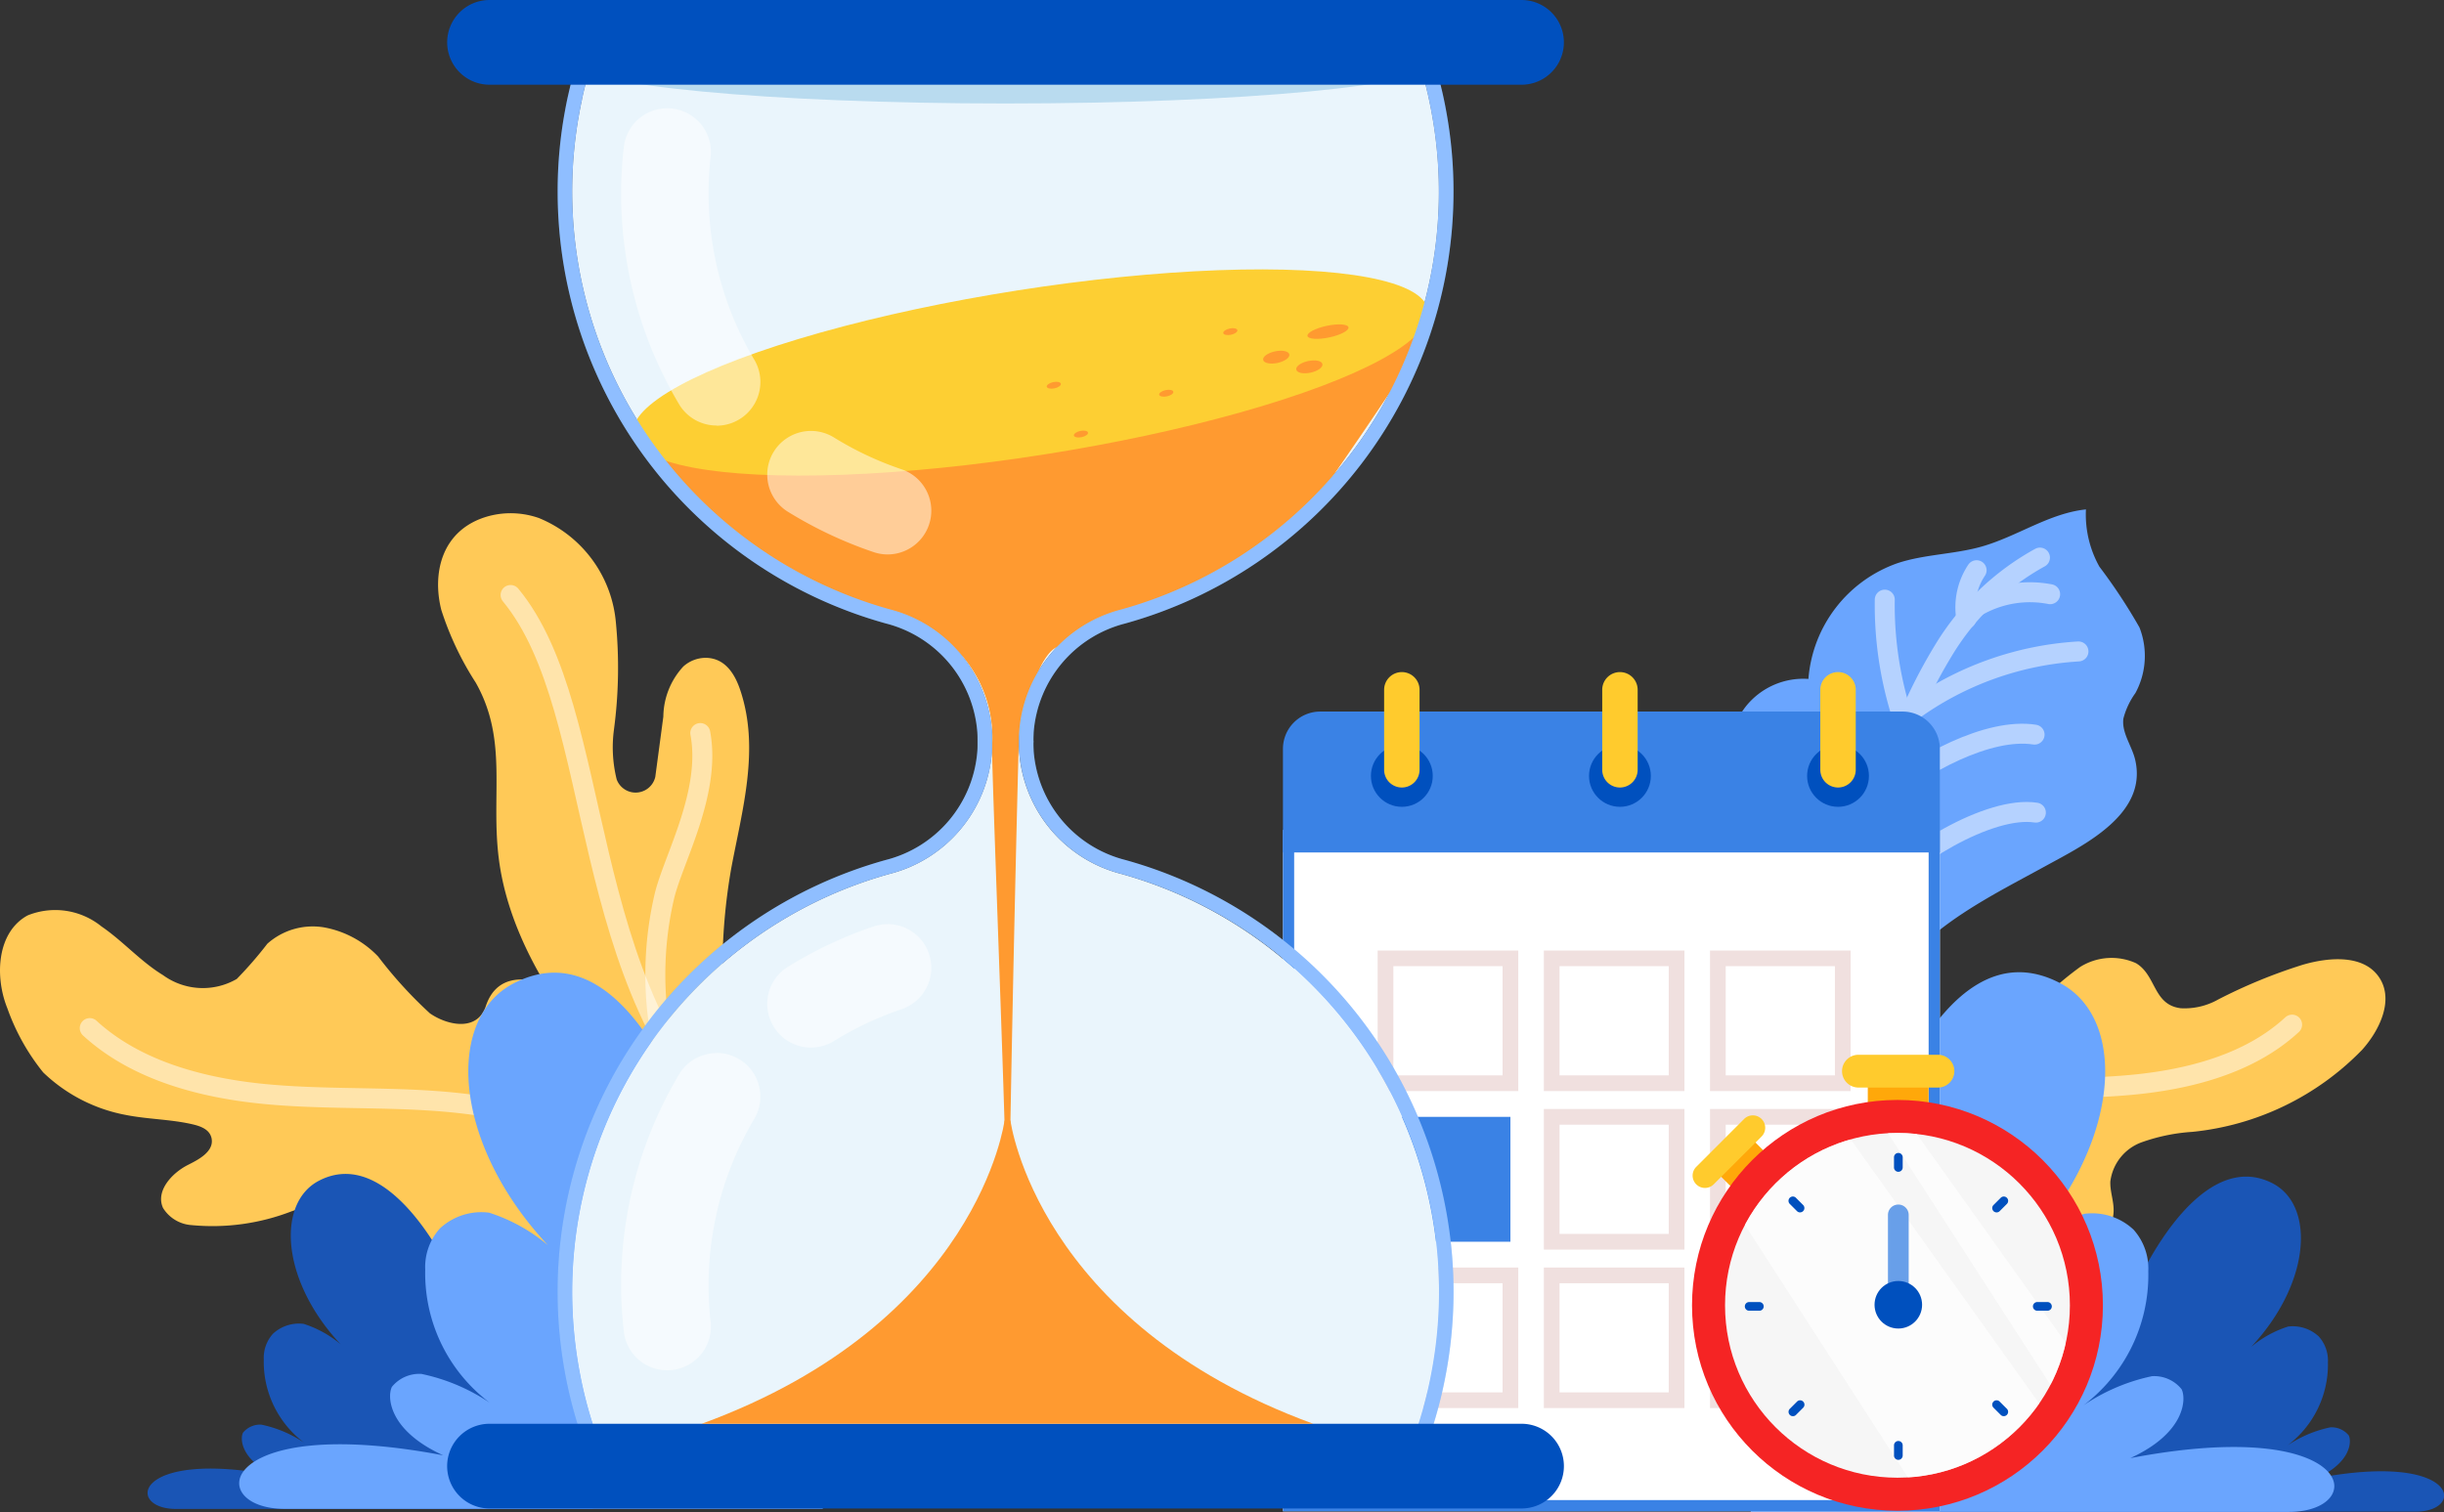 <svg xmlns="http://www.w3.org/2000/svg" xmlns:xlink="http://www.w3.org/1999/xlink" width="108.969" height="67.429" viewBox="0 0 108.969 67.429">
  <rect x="0" y="0" width="108.969" height="67.429" fill="#333333" stroke="none"/>
  <defs>
    <clipPath id="clip-path">
      <circle id="Ellipse_353" data-name="Ellipse 353" cx="7.688" cy="7.688" r="7.688" fill="none"/>
    </clipPath>
  </defs>
  <g id="No_Timetable" data-name="No Timetable" transform="translate(-6.569 -17.25)">
    <g id="Group_2131" data-name="Group 2131" transform="translate(1.101 17.25)">
      <g id="Group_2174" data-name="Group 2174" transform="translate(5.468 0)">
        <g id="Group_2136" data-name="Group 2136" transform="translate(0 22.718)">
          <g id="Group_2131-2" data-name="Group 2131" transform="translate(70.762 19.997)">
            <path id="Path_1659" data-name="Path 1659" d="M424.174,351.046a20.012,20.012,0,0,1,5.939-6.858,25.738,25.738,0,0,1,6.441-3.789c2.04-.758,2.493,1.025,4.14,1.634a3.148,3.148,0,0,0,3.049-.965,14.823,14.823,0,0,1,2.412-2.2,2.639,2.639,0,0,1,2.49-.172c.916.538.76,1.86,2,2.011a3.043,3.043,0,0,0,1.673-.393,23.646,23.646,0,0,1,3.759-1.544c1.189-.349,2.73-.465,3.417.567.659.99.033,2.333-.76,3.22a12.247,12.247,0,0,1-7.57,3.663,8.311,8.311,0,0,0-2.285.473,2.145,2.145,0,0,0-1.375,1.744c-.016.42.142.83.147,1.251.015,1.166-1.137,2.038-2.274,2.3-2.927.67-4.833-1.9-7.586-2.3-3.121-.447-7.925.04-10.092,2.668" transform="translate(-424.174 -338.458)" fill="#ffc957"/>
            <path id="Path_1660" data-name="Path 1660" stroke="#fff" d="M440.3,356.128a20.433,20.433,0,0,1,11.2-5.221c2.608-.338,5.252-.176,7.871-.413s5.334-.944,7.22-2.69" fill="none" transform="translate(-435.157 -344.823)" stroke-linecap="round" stroke-linejoin="round" stroke-width="0.891" opacity="0.5"/>
          </g>
          <g id="Group_2133" data-name="Group 2133" transform="translate(76.941 0)">
            <path id="Path_1661" data-name="Path 1661" d="M450.126,304.972c1.559-.9,3.233-2.156,2.791-4.068-.145-.627-.608-1.2-.528-1.838a3.381,3.381,0,0,1,.538-1.144,3.478,3.478,0,0,0,.18-2.926,24.79,24.79,0,0,0-1.787-2.71,4.774,4.774,0,0,1-.6-2.553c-1.647.173-3.069,1.212-4.663,1.661-1.219.343-2.521.337-3.724.732a5.957,5.957,0,0,0-3.986,5.167,3.281,3.281,0,0,0-2.793,1.229,4.258,4.258,0,0,0-.847,3.2c.718,4.637,3.1,8.324,6.157,11.763-.664-.748,1.374-3.073,1.769-3.526,1.714-1.968,4.065-3.1,6.313-4.336C449.3,305.429,449.708,305.213,450.126,304.972Z" transform="translate(-434.657 -289.733)" fill="#6aa5fe"/>
            <g id="Group_2132" data-name="Group 2132" transform="translate(3.334 2.149)" opacity="0.5">
              <path id="Path_1662" data-name="Path 1662" d="M454.977,311.852a11.936,11.936,0,0,1,.767-5.959,23.354,23.354,0,0,1,2.432-5.382,11.518,11.518,0,0,1,4.241-4.039" transform="translate(-451.738 -296.472)" fill="none" stroke="#fff" stroke-linecap="round" stroke-linejoin="round" stroke-width="0.891"/>
              <path id="Path_1663" data-name="Path 1663" d="M456.9,302.35a16.245,16.245,0,0,0,.925,5.647" transform="translate(-453.14 -300.475)" fill="none" stroke="#fff" stroke-linecap="round" stroke-linejoin="round" stroke-width="0.891"/>
              <path id="Path_1664" data-name="Path 1664" d="M460.677,312.259a14.082,14.082,0,0,1,7.429-2.665" transform="translate(-455.711 -305.409)" fill="none" stroke="#fff" stroke-linecap="round" stroke-linejoin="round" stroke-width="0.891"/>
              <path id="Path_1665" data-name="Path 1665" d="M445.109,320.433c2.555.812,2.987,4.42,3.147,5.441" transform="translate(-445.109 -312.79)" fill="none" stroke="#fff" stroke-linecap="round" stroke-linejoin="round" stroke-width="0.891"/>
              <path id="Path_1666" data-name="Path 1666" d="M456.418,323.964c1.758-1.522,4.784-3.148,6.832-2.828" transform="translate(-452.811 -313.242)" fill="none" stroke="#fff" stroke-linecap="round" stroke-linejoin="round" stroke-width="0.891"/>
              <path id="Path_1667" data-name="Path 1667" d="M455.252,335.885c1.4-1.864,5.215-4.141,7.262-3.822" transform="translate(-452.017 -320.69)" fill="none" stroke="#fff" stroke-linecap="round" stroke-linejoin="round" stroke-width="0.891"/>
              <path id="Path_1668" data-name="Path 1668" d="M468.659,298.238a2.982,2.982,0,0,0-.457,2.162" transform="translate(-460.805 -297.675)" fill="none" stroke="#fff" stroke-linecap="round" stroke-linejoin="round" stroke-width="0.891"/>
              <path id="Path_1669" data-name="Path 1669" d="M469.832,301.968a4.73,4.73,0,0,1,3.247-.535" transform="translate(-461.946 -299.801)" fill="none" stroke="#fff" stroke-linecap="round" stroke-linejoin="round" stroke-width="0.891"/>
            </g>
          </g>
          <g id="Group_2135" data-name="Group 2135" transform="translate(0 0.168)">
            <path id="Path_1670" data-name="Path 1670" d="M262.206,349.783c-2.11-5.779-7.518-11.171-12.845-14.248-1.3-.75-3.195-1.318-3.79.474-.383,1.152-1.725.853-2.491.32a19.213,19.213,0,0,1-2.312-2.538,4.436,4.436,0,0,0-2.38-1.291,3.039,3.039,0,0,0-2.556.723,17.561,17.561,0,0,1-1.364,1.572,3.02,3.02,0,0,1-3.291-.172c-1-.61-1.779-1.513-2.743-2.171a3.275,3.275,0,0,0-3.29-.491c-1.36.737-1.484,2.7-.907,4.137a9.685,9.685,0,0,0,1.6,2.865,7.223,7.223,0,0,0,3.7,1.9c.985.194,2,.188,2.982.42.353.084.759.233.829.64.1.588-.625.947-1.049,1.161-.735.37-1.461,1.176-1.119,1.924a1.624,1.624,0,0,0,1.273.765,9.778,9.778,0,0,0,4.489-.627c.881-.272,1.653-.822,2.557-1.056.47-.121,1.673-.174,1.542.619a1.089,1.089,0,0,1-.409.616,4.34,4.34,0,0,0-.565.5,1.3,1.3,0,0,0,.906,2.058,4.674,4.674,0,0,0,2.133-.175,33.045,33.045,0,0,1,14.013-.551,3.573,3.573,0,0,1,2.551,1.409" transform="translate(-223.911 -314.023)" fill="#ffc957"/>
            <path id="Path_1671" data-name="Path 1671" stroke="#fff" d="M265.807,357.437a22.773,22.773,0,0,0-12.512-5.767c-2.908-.365-5.855-.172-8.775-.424s-5.949-1.027-8.06-2.964" fill="none" transform="translate(-232.458 -325.318)" stroke-linecap="round" stroke-linejoin="round" stroke-width="0.891" opacity="0.5"/>
            <g id="Group_2134" data-name="Group 2134" transform="translate(19.532)">
              <path id="Path_1672" data-name="Path 1672" d="M309.791,355.441s-8.021-5.336-10.286-10.748a8.811,8.811,0,0,1,3.593,1.786,43.836,43.836,0,0,0,5.789,5.78C309.154,353.152,309.453,354.2,309.791,355.441Z" transform="translate(-294.926 -322.875)" fill="#fcccb1" opacity="0.25"/>
              <path id="Path_1673" data-name="Path 1673" d="M299.711,307.023c-.3-1.884-1.131-3.755-1.457-5.671a26.156,26.156,0,0,1-.036-9.21c.484-2.6,1.288-5.323.407-7.955-.234-.7-.665-1.454-1.572-1.447a1.5,1.5,0,0,0-.97.387,3.348,3.348,0,0,0-.89,2.233l-.359,2.689a.9.9,0,0,1-1.716.128l-.007-.021a5.949,5.949,0,0,1-.121-2.208,20.935,20.935,0,0,0,.084-4.819,5.552,5.552,0,0,0-3.424-4.621,3.8,3.8,0,0,0-2.283-.078c-2.07.591-2.489,2.541-2.073,4.176a13.619,13.619,0,0,0,1.534,3.239c1.449,2.559.666,4.991,1.029,7.852C288.625,297.757,294.556,303.615,299.711,307.023Z" transform="translate(-285.149 -276.289)" fill="#ffc957"/>
              <path id="Path_1674" data-name="Path 1674" stroke="#fff" d="M295.283,287.728c4.334,5.244,2.768,17.625,10.321,24.309" fill="none" transform="translate(-292.05 -284.079)" stroke-linecap="round" stroke-linejoin="round" stroke-width="0.891" opacity="0.5"/>
              <path id="Path_1675" data-name="Path 1675" stroke="#fff" d="M317.493,307.033c.5,2.651-1.209,5.626-1.6,7.275a15.375,15.375,0,0,0-.18,6.115" fill="none" transform="translate(-305.802 -297.227)" stroke-linecap="round" stroke-linejoin="round" stroke-width="0.891" opacity="0.5"/>
            </g>
          </g>
          <path id="Path_1676" data-name="Path 1676" d="M252.422,375c-.187-1.06-3.147-7.667-6.573-5.9-2.035,1.051-1.669,4.921,1.51,7.845a4.836,4.836,0,0,0-2.2-1.457,1.7,1.7,0,0,0-1.367.439,1.6,1.6,0,0,0-.411,1.147,4.515,4.515,0,0,0,2.011,3.862,5.4,5.4,0,0,0-2.115-.953.982.982,0,0,0-.823.359c-.131.253-.122,1.2,1.425,1.908-6.308-1.2-6.676,1.492-4.409,1.492h18.6" transform="translate(-231.62 -339.166)" fill="#1a55b5"/>
          <path id="Path_1677" data-name="Path 1677" d="M274.687,350.419c-.3-1.7-3.425-12.364-8.91-9.531-3.258,1.682-2.672,7.878,2.417,12.559a7.74,7.74,0,0,0-3.515-2.332,2.716,2.716,0,0,0-2.189.7,2.566,2.566,0,0,0-.658,1.836,7.227,7.227,0,0,0,3.219,6.182,8.644,8.644,0,0,0-3.385-1.527,1.574,1.574,0,0,0-1.318.575c-.21.4-.2,1.921,2.282,3.054-10.1-1.916-10.688,2.389-7.058,2.389h23.991" transform="translate(-242.873 -319.752)" fill="#6aa5fe"/>
          <path id="Path_1678" data-name="Path 1678" d="M477.16,375c.187-1.06,3.147-7.667,6.573-5.9,2.035,1.051,1.669,4.921-1.509,7.845a4.833,4.833,0,0,1,2.2-1.457,1.7,1.7,0,0,1,1.367.439,1.605,1.605,0,0,1,.411,1.147,4.515,4.515,0,0,1-2.011,3.862,5.4,5.4,0,0,1,2.114-.953.983.983,0,0,1,.824.359c.131.253.122,1.2-1.426,1.908,6.308-1.2,6.677,1.492,4.409,1.492h-18.6" transform="translate(-382.408 -339.046)" fill="#1a55b5"/>
          <path id="Path_1679" data-name="Path 1679" d="M441.748,350.484c.3-1.708,3.425-12.444,8.909-9.593,3.258,1.693,2.672,7.93-2.416,12.641a7.737,7.737,0,0,1,3.515-2.347,2.7,2.7,0,0,1,2.189.707,2.6,2.6,0,0,1,.658,1.848,7.289,7.289,0,0,1-3.22,6.223,8.618,8.618,0,0,1,3.385-1.536,1.57,1.57,0,0,1,1.318.579c.21.407.2,1.934-2.282,3.074,10.1-1.928,10.688,2.4,7.058,2.4H436.871" transform="translate(-358.818 -319.772)" fill="#6aa5fe"/>
          <g id="Group_2148" data-name="Group 2148" transform="translate(57.202 7.256)">
            <g id="Group_2158" data-name="Group 2158" transform="translate(0 0)">
              <g id="Group_2152" data-name="Group 2152">
                <g id="Rectangle_1677" data-name="Rectangle 1677" transform="translate(0 7.043)" fill="#fff" stroke="#3a82e5" stroke-width="0.5">
                  <rect width="29.289" height="30.382" stroke="none"/>
                  <rect x="0.25" y="0.25" width="28.789" height="29.882" fill="none"/>
                </g>
                <path id="Path_1701" data-name="Path 1701" d="M929.92,224.694v4.622H900.631v-4.622a1.662,1.662,0,0,1,1.662-1.662h25.964A1.662,1.662,0,0,1,929.92,224.694Z" transform="translate(-900.631 -221.273)" fill="#3a82e5"/>
                <g id="Group_2151" data-name="Group 2151" transform="translate(3.923)">
                  <g id="Group_2148-2" data-name="Group 2148" transform="translate(19.448)">
                    <circle id="Ellipse_347" data-name="Ellipse 347" cx="1.378" cy="1.378" r="1.378" transform="translate(0 3.251)" fill="#0050be"/>
                    <path id="Path_1702" data-name="Path 1702" d="M1088.677,214.432h0a.79.79,0,0,0,.79-.79v-3.567a.79.79,0,0,0-.79-.79h0a.79.79,0,0,0-.79.79v3.567A.79.79,0,0,0,1088.677,214.432Z" transform="translate(-1087.299 -209.286)" fill="#ffcb2d"/>
                  </g>
                  <g id="Group_2149" data-name="Group 2149" transform="translate(9.724)">
                    <circle id="Ellipse_348" data-name="Ellipse 348" cx="1.378" cy="1.378" r="1.378" transform="translate(0 3.251)" fill="#0050be"/>
                    <path id="Path_1703" data-name="Path 1703" d="M1012.678,214.432h0a.79.79,0,0,0,.79-.79v-3.567a.79.79,0,0,0-.79-.79h0a.79.79,0,0,0-.79.79v3.567A.79.79,0,0,0,1012.678,214.432Z" transform="translate(-1011.3 -209.286)" fill="#ffcb2d"/>
                  </g>
                  <g id="Group_2150" data-name="Group 2150">
                    <circle id="Ellipse_349" data-name="Ellipse 349" cx="1.378" cy="1.378" r="1.378" transform="translate(0 3.251)" fill="#0050be"/>
                    <path id="Path_1704" data-name="Path 1704" d="M936.68,214.432h0a.79.79,0,0,0,.79-.79v-3.567a.79.79,0,0,0-.79-.79h0a.79.79,0,0,0-.79.79v3.567A.79.79,0,0,0,936.68,214.432Z" transform="translate(-935.302 -209.286)" fill="#ffcb2d"/>
                  </g>
                </g>
              </g>
              <g id="Group_2157" data-name="Group 2157" transform="translate(4.573 12.765)">
                <g id="Group_2153" data-name="Group 2153">
                  <rect id="Rectangle_1678" data-name="Rectangle 1678" width="5.569" height="5.569" transform="translate(20.387 5.569) rotate(180)" fill="none" stroke="#f0e0df" stroke-miterlimit="10" stroke-width="0.7"/>
                  <rect id="Rectangle_1679" data-name="Rectangle 1679" width="5.569" height="5.569" transform="translate(12.978 5.569) rotate(180)" fill="none" stroke="#f0e0df" stroke-miterlimit="10" stroke-width="0.7"/>
                  <rect id="Rectangle_1680" data-name="Rectangle 1680" width="5.569" height="5.569" transform="translate(5.569 5.569) rotate(180)" fill="none" stroke="#f0e0df" stroke-miterlimit="10" stroke-width="0.7"/>
                </g>
                <g id="Group_2155" data-name="Group 2155" transform="translate(0 7.069)">
                  <rect id="Rectangle_1681" data-name="Rectangle 1681" width="5.569" height="5.569" transform="translate(20.387 5.569) rotate(180)" fill="none" stroke="#f0e0df" stroke-miterlimit="10" stroke-width="0.7"/>
                  <rect id="Rectangle_1682" data-name="Rectangle 1682" width="5.569" height="5.569" transform="translate(12.978 5.569) rotate(180)" fill="none" stroke="#f0e0df" stroke-miterlimit="10" stroke-width="0.7"/>
                  <rect id="Rectangle_1683" data-name="Rectangle 1683" width="5.569" height="5.569" transform="translate(5.569 5.569) rotate(180)" fill="#3a82e5"/>
                </g>
                <g id="Group_2156" data-name="Group 2156" transform="translate(0 14.138)">
                  <rect id="Rectangle_1684" data-name="Rectangle 1684" width="5.569" height="5.569" transform="translate(20.387 5.569) rotate(180)" fill="none" stroke="#f0e0df" stroke-miterlimit="10" stroke-width="0.7"/>
                  <rect id="Rectangle_1685" data-name="Rectangle 1685" width="5.569" height="5.569" transform="translate(12.978 5.569) rotate(180)" fill="none" stroke="#f0e0df" stroke-miterlimit="10" stroke-width="0.7"/>
                  <rect id="Rectangle_1686" data-name="Rectangle 1686" width="5.569" height="5.569" transform="translate(5.569 5.569) rotate(180)" fill="none" stroke="#f0e0df" stroke-miterlimit="10" stroke-width="0.7"/>
                </g>
              </g>
            </g>
            <g id="Group_2173" data-name="Group 2173" transform="translate(18.239 17.065)">
              <g id="Group_2161" data-name="Group 2161" transform="translate(0.028 0)">
                <g id="Group_2159" data-name="Group 2159" transform="translate(6.661)">
                  <rect id="Rectangle_1687" data-name="Rectangle 1687" width="2.71" height="1.785" transform="translate(1.148 0.999)" fill="#ffa80a"/>
                  <path id="Path_1705" data-name="Path 1705" d="M1099.728,344.122h-3.545a.731.731,0,0,1-.731-.731h0a.731.731,0,0,1,.731-.731h3.545a.731.731,0,0,1,.731.731h0A.731.731,0,0,1,1099.728,344.122Z" transform="translate(-1095.452 -342.66)" fill="#ffcb2d"/>
                </g>
                <g id="Group_2160" data-name="Group 2160" transform="translate(0 2.703)">
                  <rect id="Rectangle_1688" data-name="Rectangle 1688" width="2.161" height="1.524" transform="translate(1.065 2.531) rotate(-45)" fill="#ffa80a"/>
                  <path id="Path_1706" data-name="Path 1706" d="M1046.469,364.728l-2.135,2.134a.551.551,0,0,1-.779,0h0a.551.551,0,0,1,0-.779l2.134-2.135a.551.551,0,0,1,.779,0h0A.551.551,0,0,1,1046.469,364.728Z" transform="translate(-1043.395 -363.787)" fill="#ffcb2d"/>
                </g>
              </g>
              <g id="Group_2172" data-name="Group 2172" transform="translate(0 2.015)">
                <g id="Group_2162" data-name="Group 2162">
                  <circle id="Ellipse_350" data-name="Ellipse 350" cx="9.16" cy="9.16" r="9.16" fill="#f52424"/>
                  <circle id="Ellipse_351" data-name="Ellipse 351" cx="8.667" cy="8.667" r="8.667" transform="translate(0.493 0.493)" fill="#f52424"/>
                  <circle id="Ellipse_352" data-name="Ellipse 352" cx="7.688" cy="7.688" r="7.688" transform="translate(1.472 1.471)" fill="#f6f6f6"/>
                </g>
                <g id="Group_2164" data-name="Group 2164" transform="translate(1.472 1.471)" opacity="0.71">
                  <g id="Group_2163" data-name="Group 2163" clip-path="url(#clip-path)">
                    <path id="Path_1707" data-name="Path 1707" d="M1049.028,364.514l11.653,18.058,5.265-4.528-11.53-16.163Z" transform="translate(-1049.751 -362.909)" fill="#fff"/>
                    <path id="Path_1708" data-name="Path 1708" d="M1097.564,345.946,1109.218,364l.677-2.264-11.53-16.163Z" transform="translate(-1092.077 -348.69)" fill="#fff"/>
                  </g>
                </g>
                <g id="Group_2171" data-name="Group 2171" transform="translate(2.355 2.363)">
                  <g id="Group_2169" data-name="Group 2169">
                    <g id="Group_2165" data-name="Group 2165" transform="translate(6.65)">
                      <path id="Path_1709" data-name="Path 1709" d="M1113.749,377.715a.193.193,0,0,1-.193-.193v-.454a.193.193,0,1,1,.387,0v.454A.194.194,0,0,1,1113.749,377.715Z" transform="translate(-1113.555 -376.874)" fill="#0050be"/>
                      <path id="Path_1710" data-name="Path 1710" d="M1113.749,478.111a.193.193,0,0,1-.193-.193v-.454a.193.193,0,1,1,.387,0v.454A.194.194,0,0,1,1113.749,478.111Z" transform="translate(-1113.555 -464.424)" fill="#0050be"/>
                    </g>
                    <g id="Group_2166" data-name="Group 2166" transform="translate(1.948 1.948)">
                      <path id="Path_1711" data-name="Path 1711" d="M1077.319,392.8a.192.192,0,0,1-.137-.057l-.321-.321a.193.193,0,1,1,.273-.274l.321.321a.193.193,0,0,1-.137.33Z" transform="translate(-1076.805 -392.096)" fill="#0050be"/>
                      <path id="Path_1712" data-name="Path 1712" d="M1148.31,463.795a.192.192,0,0,1-.137-.057l-.321-.321a.193.193,0,0,1,.273-.274l.321.321a.193.193,0,0,1-.137.33Z" transform="translate(-1138.712 -454.003)" fill="#0050be"/>
                    </g>
                    <g id="Group_2167" data-name="Group 2167" transform="translate(1.948 1.948)">
                      <path id="Path_1713" data-name="Path 1713" d="M1077,463.795a.193.193,0,0,1-.137-.33l.321-.321a.193.193,0,0,1,.274.274l-.321.321A.192.192,0,0,1,1077,463.795Z" transform="translate(-1076.805 -454.003)" fill="#0050be"/>
                      <path id="Path_1714" data-name="Path 1714" d="M1147.989,392.8a.193.193,0,0,1-.137-.33l.321-.321a.193.193,0,1,1,.274.274l-.321.321A.192.192,0,0,1,1147.989,392.8Z" transform="translate(-1138.712 -392.096)" fill="#0050be"/>
                    </g>
                    <g id="Group_2168" data-name="Group 2168" transform="translate(0 6.65)">
                      <path id="Path_1715" data-name="Path 1715" d="M1062.23,429.233h-.454a.193.193,0,0,1,0-.387h.454a.193.193,0,0,1,0,.387Z" transform="translate(-1061.583 -428.846)" fill="#0050be"/>
                      <path id="Path_1716" data-name="Path 1716" d="M1162.626,429.233h-.454a.193.193,0,1,1,0-.387h.454a.193.193,0,0,1,0,.387Z" transform="translate(-1149.133 -428.846)" fill="#0050be"/>
                    </g>
                  </g>
                  <g id="Group_2170" data-name="Group 2170" transform="translate(5.783 2.302)">
                    <path id="Path_1717" data-name="Path 1717" d="M1112.379,399.332h-.924v-4.007a.462.462,0,0,1,.462-.462h0a.462.462,0,0,1,.462.462Z" transform="translate(-1110.857 -394.863)" fill="#689fe9"/>
                    <circle id="Ellipse_354" data-name="Ellipse 354" cx="1.06" cy="1.06" r="1.06" transform="translate(0 3.409)" fill="#0050be"/>
                  </g>
                </g>
              </g>
            </g>
          </g>
        </g>
        <g id="Group_2144" data-name="Group 2144" transform="translate(19.937)">
          <path id="Path_1680" data-name="Path 1680" d="M325.669,200.026a5.437,5.437,0,0,1-4.079-4.838c-.005-.113-.01-.224-.01-.334a.667.667,0,0,1,.005-.1.634.634,0,0,1-.005-.1c0-.111.005-.221.01-.334a5.437,5.437,0,0,1,4.079-4.838,19.988,19.988,0,0,0,14.639-19.252,19.715,19.715,0,0,0-.329-3.616c-.036-.2-.075-.4-.118-.594-.031-.144-.062-.288-.1-.432a.093.093,0,0,0-.005-.026c-.018-.075-.036-.149-.057-.224-.033-.144-.069-.283-.111-.424-.059-.216-.121-.429-.188-.643h-.682c.023.069.046.139.064.208a.2.2,0,0,1,.013.036q.058.181.108.363c.023.08.046.157.064.237.036.126.069.249.1.376.021.08.041.159.057.237.033.129.062.255.087.383.01.044.021.087.028.131,0,.015.008.033.01.051q.046.22.085.44A19.33,19.33,0,0,1,325.5,188.854a6.076,6.076,0,0,0-4.555,5.429c-.008.123-.01.247-.01.37,0,.033,0,.069,0,.1s0,.069,0,.1c0,.123,0,.247.01.37a6.073,6.073,0,0,0,4.555,5.429,19.333,19.333,0,0,1,13.841,22.125,18.814,18.814,0,0,1-1.5,4.694h-35.01a18.912,18.912,0,0,1-1.5-4.7,19.347,19.347,0,0,1,13.844-22.123,6.076,6.076,0,0,0,4.555-5.429c.008-.123.01-.247.01-.37,0-.031,0-.067,0-.1s0-.067,0-.1c0-.123,0-.247-.01-.37a6.079,6.079,0,0,0-4.555-5.429,19.347,19.347,0,0,1-13.844-22.123c.036-.2.077-.4.121-.607,0-.005,0-.01,0-.015.044-.2.087-.391.136-.586,0-.01.005-.021.008-.033.039-.149.077-.3.121-.448,0-.013.008-.023.01-.036.013-.057.031-.116.049-.172.028-.108.062-.213.1-.319a.2.2,0,0,1,.013-.036c.018-.069.041-.139.064-.208h-.681c-.067.213-.129.427-.188.643-.041.141-.077.28-.111.424-.021.075-.039.149-.057.224a.091.091,0,0,0-.005.026c-.036.144-.067.288-.1.432-.044.2-.082.393-.118.594a19.718,19.718,0,0,0-.329,3.616A19.985,19.985,0,0,0,315,189.481a5.434,5.434,0,0,1,4.076,4.838c.008.113.01.224.01.334,0,.033,0,.069,0,.1s0,.069,0,.1c0,.111,0,.221-.01.334A5.434,5.434,0,0,1,315,200.026a19.987,19.987,0,0,0-14.639,19.252,20.012,20.012,0,0,0,2.06,8.844h35.828a20.011,20.011,0,0,0,2.06-8.844A19.99,19.99,0,0,0,325.669,200.026Z" transform="translate(-295.438 -161.676)" fill="#389fe5" opacity="0.2"/>
          <path id="Path_1681" data-name="Path 1681" d="M341.536,219.278a19.244,19.244,0,0,1-.319,3.5,18.813,18.813,0,0,1-1.5,4.694h-35.01a18.912,18.912,0,0,1-1.5-4.7,19.347,19.347,0,0,1,13.844-22.123,6.077,6.077,0,0,0,4.555-5.429c.008-.123.01-.247.01-.37,0-.031,0-.067,0-.1s0-.067,0-.1c0-.123,0-.247-.01-.37a6.079,6.079,0,0,0-4.555-5.429,19.347,19.347,0,0,1-13.844-22.123c.036-.2.077-.4.121-.607,0-.005,0-.01,0-.015.041-.2.087-.391.136-.586,0-.01.005-.021.008-.033.041-.162.082-.321.131-.483s.093-.329.144-.491c.026-.082.051-.165.077-.244H340.6c.026.08.051.162.077.244q.058.181.108.363c.023.08.046.157.064.237.036.126.069.249.1.376.021.08.041.159.057.237.033.129.062.255.087.383.013.059.026.121.039.183q.046.22.085.44a19.33,19.33,0,0,1-13.841,22.123,6.076,6.076,0,0,0-4.555,5.429c-.008.123-.01.247-.01.37,0,.033,0,.069,0,.1s0,.069,0,.1c0,.123,0,.247.01.37a6.073,6.073,0,0,0,4.555,5.429A19.379,19.379,0,0,1,341.536,219.278Z" transform="translate(-297.317 -161.676)" fill="#fff"/>
          <path id="Path_1682" data-name="Path 1682" d="M341.536,219.278a19.244,19.244,0,0,1-.319,3.5,18.813,18.813,0,0,1-1.5,4.694h-35.01a18.912,18.912,0,0,1-1.5-4.7,19.347,19.347,0,0,1,13.844-22.123,6.077,6.077,0,0,0,4.555-5.429c.008-.123.01-.247.01-.37,0-.031,0-.067,0-.1s0-.067,0-.1c0-.123,0-.247-.01-.37a6.079,6.079,0,0,0-4.555-5.429,19.347,19.347,0,0,1-13.844-22.123c.036-.2.077-.4.121-.607,0-.005,0-.01,0-.015.041-.2.087-.391.136-.586,0-.01.005-.021.008-.033.041-.162.082-.321.131-.483s.093-.329.144-.491c.026-.082.051-.165.077-.244H340.6c.026.08.051.162.077.244q.058.181.108.363c.023.08.046.157.064.237.036.126.069.249.1.376.021.08.041.159.057.237.033.129.062.255.087.383.013.059.026.121.039.183q.046.22.085.44a19.33,19.33,0,0,1-13.841,22.123,6.076,6.076,0,0,0-4.555,5.429c-.008.123-.01.247-.01.37,0,.033,0,.069,0,.1s0,.069,0,.1c0,.123,0,.247.01.37a6.073,6.073,0,0,0,4.555,5.429A19.379,19.379,0,0,1,341.536,219.278Z" transform="translate(-297.317 -161.676)" fill="#d7ecfa" opacity="0.5"/>
          <path id="Path_1683" data-name="Path 1683" d="M316.055,214.566a19.3,19.3,0,0,0,10.356,7.291,7.29,7.29,0,0,1,3.579,1.949,5.557,5.557,0,0,1,1.4,4.12c-.015,1.07.6,16.718.6,18.667,0,1.839.238.477.185.081.19-11.073.415-19.22.415-19.22s.662-3.481,1.687-3.962a63.277,63.277,0,0,1,6.264-2.633c1.521-.426,5.2-3.777,5.2-3.777s4.67-6.66,4.954-7.513-2.112-.934-2.112-.934Z" transform="translate(-307.096 -194.633)" fill="#ff9a30"/>
          <ellipse id="Ellipse_346" data-name="Ellipse 346" cx="17.94" cy="3.706" rx="17.94" ry="3.706" transform="matrix(0.988, -0.155, 0.155, 0.988, 7.708, 15.731)" fill="#fdcf33"/>
          <g id="Group_2139" data-name="Group 2139" transform="translate(7.756 4.826)" opacity="0.5">
            <g id="Group_2137" data-name="Group 2137" transform="translate(6.491 14.377)">
              <path id="Path_1684" data-name="Path 1684" d="M342.011,234.374a1.947,1.947,0,0,1-.633-.106,18.569,18.569,0,0,1-3.846-1.817,1.949,1.949,0,0,1,2.074-3.3,14.677,14.677,0,0,0,3.039,1.43,1.95,1.95,0,0,1-.633,3.793Z" transform="translate(-336.618 -228.851)" fill="#fff"/>
            </g>
            <g id="Group_2138" data-name="Group 2138">
              <path id="Path_1685" data-name="Path 1685" d="M315.639,187.1a1.948,1.948,0,0,1-1.646-.9,18.323,18.323,0,0,1-2.485-11.593,1.949,1.949,0,0,1,3.854.587,14.55,14.55,0,0,0,1.92,8.913,1.95,1.95,0,0,1-1.643,3Z" transform="translate(-311.379 -172.949)" fill="#fff"/>
            </g>
          </g>
          <g id="Group_2142" data-name="Group 2142" transform="translate(7.756 41.212)" opacity="0.5">
            <g id="Group_2140" data-name="Group 2140" transform="translate(6.491)">
              <path id="Path_1686" data-name="Path 1686" d="M342.011,314.433a1.947,1.947,0,0,0-.633.106,18.569,18.569,0,0,0-3.846,1.817,1.949,1.949,0,0,0,2.074,3.3,14.667,14.667,0,0,1,3.039-1.431,1.95,1.95,0,0,0-.633-3.793Z" transform="translate(-336.618 -314.433)" fill="#fff"/>
            </g>
            <g id="Group_2141" data-name="Group 2141" transform="translate(0 5.751)">
              <path id="Path_1687" data-name="Path 1687" d="M315.639,336.794a1.948,1.948,0,0,0-1.646.9,18.323,18.323,0,0,0-2.485,11.593,1.949,1.949,0,0,0,3.854-.587,14.55,14.55,0,0,1,1.92-8.913,1.95,1.95,0,0,0-1.643-3Z" transform="translate(-311.379 -336.794)" fill="#fff"/>
            </g>
          </g>
          <path id="Path_1688" data-name="Path 1688" d="M325.669,200.026a5.437,5.437,0,0,1-4.079-4.838c-.005-.113-.01-.224-.01-.334a.667.667,0,0,1,.005-.1.634.634,0,0,1-.005-.1c0-.111.005-.221.01-.334a5.437,5.437,0,0,1,4.079-4.838,19.988,19.988,0,0,0,14.639-19.252,19.715,19.715,0,0,0-.329-3.616c-.036-.2-.075-.4-.118-.594-.031-.144-.062-.288-.1-.432a.093.093,0,0,0-.005-.026c-.018-.075-.036-.149-.057-.224-.033-.144-.069-.283-.111-.424-.059-.216-.121-.429-.188-.643h-.682c.023.067.044.139.064.208a.2.2,0,0,1,.013.036q.058.181.108.363c.023.08.046.157.064.237.036.126.069.249.1.376.021.08.041.159.057.237.033.129.062.255.087.383.01.044.018.087.028.131,0,.015.008.033.01.051q.046.22.085.44A19.33,19.33,0,0,1,325.5,188.854a6.076,6.076,0,0,0-4.555,5.429c-.008.123-.01.247-.01.37,0,.033,0,.069,0,.1s0,.069,0,.1c0,.123,0,.247.01.37a6.073,6.073,0,0,0,4.555,5.429,19.333,19.333,0,0,1,13.841,22.125,18.814,18.814,0,0,1-1.5,4.694h-35.01a18.912,18.912,0,0,1-1.5-4.7,19.347,19.347,0,0,1,13.844-22.123,6.076,6.076,0,0,0,4.555-5.429c.008-.123.01-.247.01-.37,0-.031,0-.067,0-.1s0-.067,0-.1c0-.123,0-.247-.01-.37a6.079,6.079,0,0,0-4.555-5.429,19.347,19.347,0,0,1-13.844-22.123c.036-.2.077-.406.121-.607,0-.005,0-.01,0-.015.044-.2.087-.391.136-.586,0-.01.005-.021.008-.033.039-.149.077-.3.121-.448,0-.013.008-.023.01-.036.016-.057.031-.116.049-.172.028-.108.062-.213.1-.319a.2.2,0,0,1,.013-.036c.021-.069.041-.141.064-.208h-.681c-.067.213-.129.427-.188.643-.041.141-.077.28-.111.424-.021.075-.039.149-.057.224a.091.091,0,0,0-.005.026c-.036.144-.067.288-.1.432-.044.2-.082.393-.118.594a19.718,19.718,0,0,0-.329,3.616A19.985,19.985,0,0,0,315,189.481a5.434,5.434,0,0,1,4.076,4.838c.008.113.01.224.01.334,0,.033,0,.069,0,.1s0,.069,0,.1c0,.111,0,.221-.01.334A5.434,5.434,0,0,1,315,200.026a19.987,19.987,0,0,0-14.639,19.252,20.012,20.012,0,0,0,2.06,8.844h35.828a20.011,20.011,0,0,0,2.06-8.844A19.99,19.99,0,0,0,325.669,200.026Z" transform="translate(-295.438 -161.676)" fill="#8fbeff"/>
          <path id="Path_1689" data-name="Path 1689" d="M331.012,402.963h0a1.889,1.889,0,0,1-1.889,1.889H283.109a1.889,1.889,0,0,1-1.889-1.889h0a1.889,1.889,0,0,1,1.889-1.889h46.013A1.889,1.889,0,0,1,331.012,402.963Z" transform="translate(-281.22 -337.579)" fill="#0050be"/>
          <g id="Group_2143" data-name="Group 2143" transform="translate(26.731 14.467)">
            <path id="Path_1690" data-name="Path 1690" d="M432.2,210.565c.03.143-.354.345-.859.452s-.938.078-.969-.065.354-.345.859-.452S432.171,210.422,432.2,210.565Z" transform="translate(-418.744 -210.436)" fill="#ff9a30"/>
            <path id="Path_1691" data-name="Path 1691" d="M429.589,216.848c.03.143-.207.314-.529.382s-.608.008-.638-.135.207-.314.529-.382S429.559,216.7,429.589,216.848Z" transform="translate(-417.295 -215.078)" fill="#ff9a30"/>
            <path id="Path_1692" data-name="Path 1692" d="M423.852,215.163c.03.142-.206.313-.529.382s-.607.008-.638-.135.207-.314.529-.382S423.822,215.02,423.852,215.163Z" transform="translate(-413.033 -213.826)" fill="#ff9a30"/>
            <path id="Path_1693" data-name="Path 1693" d="M385.792,220.476c.016.077-.112.169-.285.206s-.328,0-.344-.073.111-.169.285-.206S385.775,220.4,385.792,220.476Z" transform="translate(-385.16 -217.829)" fill="#ff9a30"/>
            <path id="Path_1694" data-name="Path 1694" d="M416.4,211.177c.016.077-.111.169-.285.206s-.328,0-.344-.073.112-.169.285-.206S416.385,211.1,416.4,211.177Z" transform="translate(-407.898 -210.921)" fill="#ff9a30"/>
            <path id="Path_1695" data-name="Path 1695" d="M405.3,221.862c.016.077-.112.169-.285.206s-.328,0-.345-.073.112-.169.285-.206S405.288,221.785,405.3,221.862Z" transform="translate(-399.654 -218.858)" fill="#ff9a30"/>
            <path id="Path_1696" data-name="Path 1696" d="M390.5,228.939c.017.077-.111.169-.285.206s-.328,0-.344-.073.112-.169.285-.206S390.484,228.862,390.5,228.939Z" transform="translate(-388.658 -224.115)" fill="#ff9a30"/>
          </g>
          <path id="Path_1697" data-name="Path 1697" d="M339.134,348.37l-.134-.052-.133.052s-1.15,9-13.5,13.516H352.63C340.284,357.365,339.134,348.37,339.134,348.37Z" transform="translate(-314.017 -298.391)" fill="#ff9a30"/>
          <path id="Path_1698" data-name="Path 1698" d="M341.9,159.815c0,1-8.565,1.817-19.131,1.817s-19.131-.814-19.131-1.817S312.2,158,322.768,158,341.9,158.811,341.9,159.815Z" transform="translate(-297.872 -157.017)" fill="#b9dbef"/>
          <path id="Path_1699" data-name="Path 1699" d="M329.122,154.185H283.11a1.889,1.889,0,1,0,0,3.778h46.012a1.889,1.889,0,1,0,0-3.778Z" transform="translate(-281.22 -154.185)" fill="#0050be"/>
        </g>
      </g>
    </g>
  </g>
</svg>
